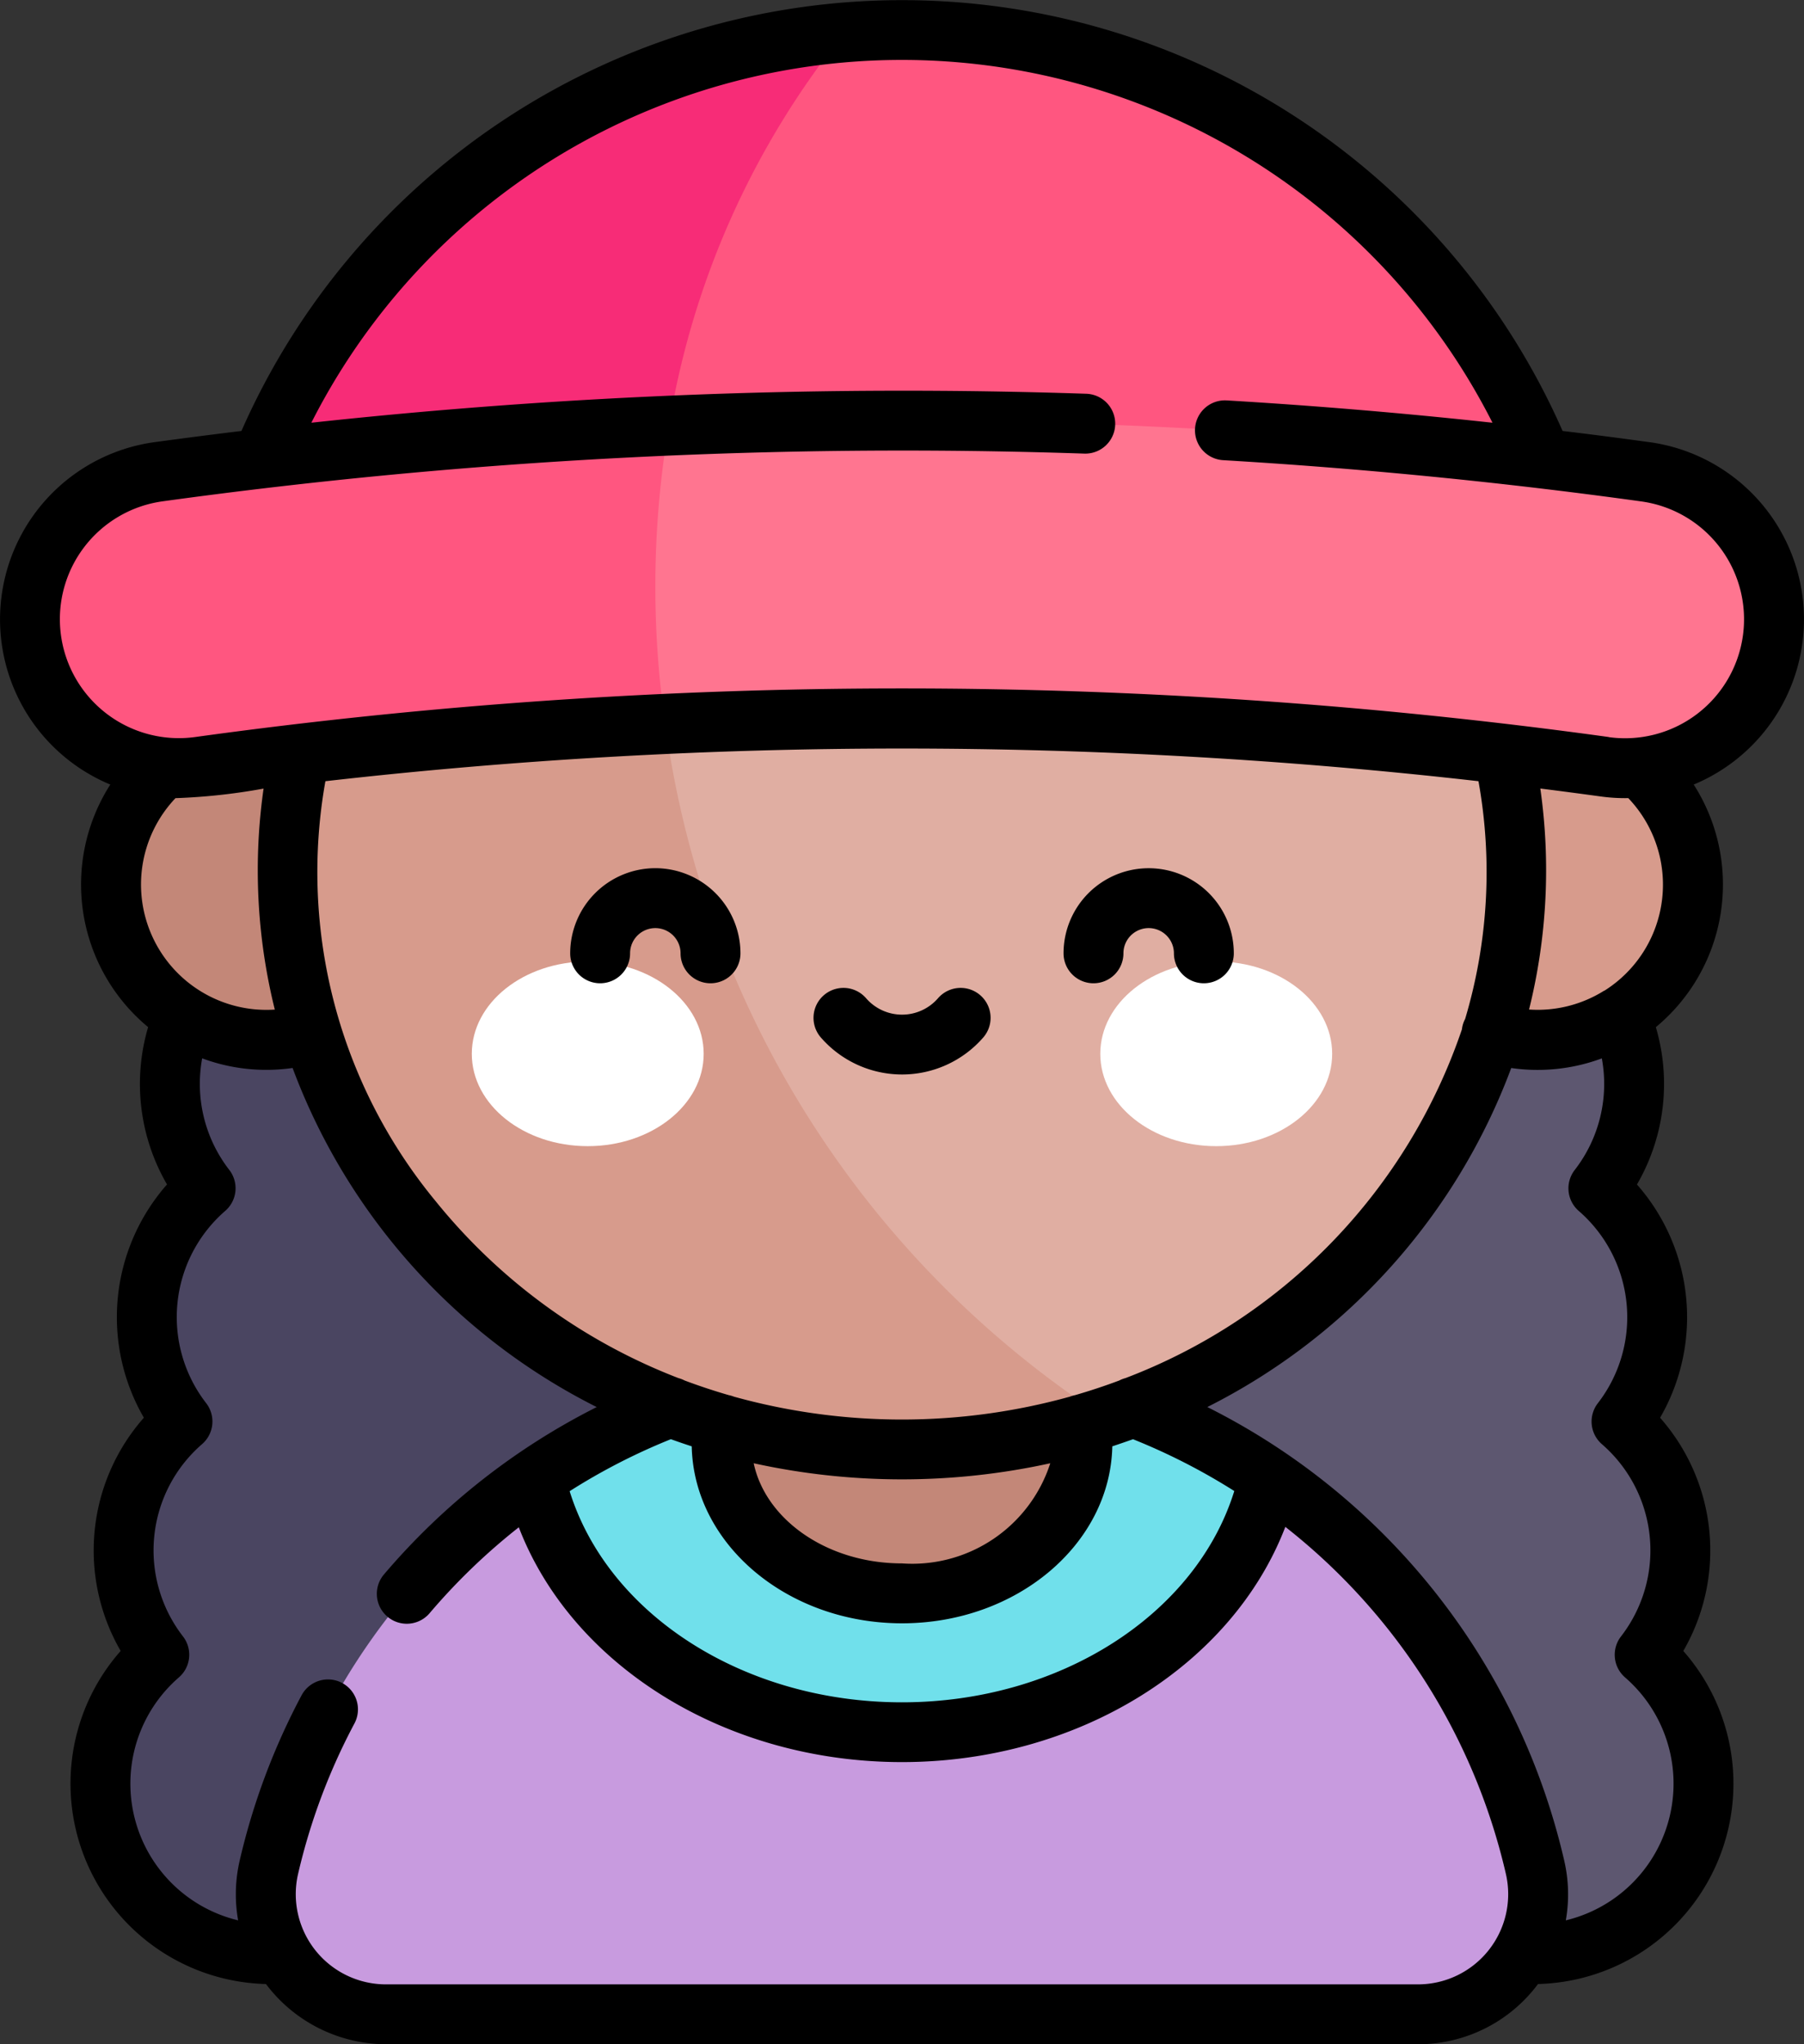<svg xmlns="http://www.w3.org/2000/svg" width="52.235" height="59.2" viewBox="0 0 52.235 59.2">
  <rect x="0" y="0" width="52.235" height="59.2" fill="#333333" stroke="none"/>
  <g id="avatar_8323075" transform="translate(0)">
    <path id="Trazado_945284" data-name="Trazado 945284" d="M328.686,273.006a4.938,4.938,0,0,0-.671-6.754,4.935,4.935,0,0,0-.67-6.754,4.934,4.934,0,0,0,.629-4.984l-3.984.048c-5.274,1.761-8.532,5.745-10.116,11.27,1.337,7.082,4.917,12.491,11.266,15.835a4.939,4.939,0,0,0,3.546-8.661Z" transform="translate(-281.065 -225.086)" fill="#5d5770"/>
    <path id="Trazado_945285" data-name="Trazado 945285" d="M57.7,254.415a4.934,4.934,0,0,0,.629,4.984,4.935,4.935,0,0,0-.67,6.754,4.938,4.938,0,0,0-.671,6.754,4.939,4.939,0,0,0,3.547,8.66c6.474-3.216,10-8.67,11.266-15.835C69.034,257.905,64.324,254.152,57.7,254.415Z" transform="translate(-52.372 -224.986)" fill="#4a4561"/>
    <path id="Trazado_945286" data-name="Trazado 945286" d="M133.446,381.479a18.822,18.822,0,0,0-7.707-11.27H104.5a18.812,18.812,0,0,0-7.707,11.27,3.437,3.437,0,0,0,.37,2.505h0a3.478,3.478,0,0,0,3.024,1.752H130.05A3.481,3.481,0,0,0,133.446,381.479Z" transform="translate(-89 -327.403)" fill="#c89bdf"/>
    <path id="Trazado_945287" data-name="Trazado 945287" d="M181.453,352.4H168.07a18.737,18.737,0,0,0-3.93,2.058h0c.925,4.188,5.33,7.36,10.621,7.36s9.7-3.173,10.621-7.36A18.711,18.711,0,0,0,181.453,352.4Z" transform="translate(-148.644 -311.651)" fill="#70e0eb"/>
    <path id="Trazado_945288" data-name="Trazado 945288" d="M221.226,342.975a3.772,3.772,0,0,1,.039.54c0,2.4-2.339,4.353-5.224,4.353s-5.224-1.949-5.224-4.353a3.774,3.774,0,0,1,.039-.54C213.964,340.593,217.6,340.553,221.226,342.975Z" transform="translate(-189.924 -301.725)" fill="#c38778"/>
    <path id="Trazado_945289" data-name="Trazado 945289" d="M398.864,183.369a4.5,4.5,0,0,1-4.291,7.685c-2-3.094-1.2-5.785.351-8.08C396.674,181.6,398.222,182.281,398.864,183.369Z" transform="translate(-351.382 -161.139)" fill="#d79b8c"/>
    <path id="Trazado_945290" data-name="Trazado 945290" d="M63.412,183.374c-1.327-1.14-2.638-.848-3.94.395a4.5,4.5,0,0,0,4.291,7.685C66.755,188.25,66.088,185.537,63.412,183.374Z" transform="translate(-54.719 -161.54)" fill="#c38778"/>
    <path id="Trazado_945291" data-name="Trazado 945291" d="M220.154,164.175a27.965,27.965,0,0,0-24.279-.864c-.887,9.323,3.619,16.934,12.713,20.072C216.876,180.656,221.961,172.536,220.154,164.175Z" transform="translate(-176.612 -142.34)" fill="#e0aea2"/>
    <path id="Trazado_945292" data-name="Trazado 945292" d="M113.063,181.363q-5.295.244-10.569.864c-2.268,10.493,6.264,20.14,17.424,20.14a18.721,18.721,0,0,0,5.858-.932A28.51,28.51,0,0,1,113.063,181.363Z" transform="translate(-93.8 -160.393)" fill="#d79b8c"/>
    <path id="Trazado_945293" data-name="Trazado 945293" d="M216.8,19.912A20.032,20.032,0,0,0,196.613,7.567c-5.566,2.968-7,6.929-5.1,11.4A43.053,43.053,0,0,0,216.8,19.912Z" transform="translate(-172.151 -6.632)" fill="#ff5680"/>
    <path id="Trazado_945294" data-name="Trazado 945294" d="M112.629,8.089A20.042,20.042,0,0,0,95.755,20.434c3.915,2.185,7.844,2.046,11.778-.948A24.409,24.409,0,0,1,112.629,8.089Z" transform="translate(-88.166 -7.154)" fill="#f72c77"/>
    <path id="Trazado_945295" data-name="Trazado 945295" d="M185.307,105.543a6.769,6.769,0,0,0-.1,8.639,148.885,148.885,0,0,1,27.2,1.238,4.313,4.313,0,0,0,1.178-8.545,157.441,157.441,0,0,0-28.278-1.332Z" transform="translate(-165.94 -93.211)" fill="#ff7590"/>
    <path id="Trazado_945296" data-name="Trazado 945296" d="M56.121,106.65c-5.081.218-10.05.678-14.777,1.332a4.313,4.313,0,0,0,1.178,8.545c4.331-.6,8.857-1.025,13.494-1.238A27.841,27.841,0,0,1,56.121,106.65Z" transform="translate(-36.754 -94.319)" fill="#ff5680"/>
    <ellipse id="Elipse_9815" data-name="Elipse 9815" cx="3.357" cy="2.674" rx="3.357" ry="2.674" transform="translate(31.859 27.844)" fill="#fff"/>
    <ellipse id="Elipse_9816" data-name="Elipse 9816" cx="3.357" cy="2.674" rx="3.357" ry="2.674" transform="translate(13.661 27.844)" fill="#fff"/>
    <path id="Trazado_945297" data-name="Trazado 945297" d="M77.883,12.806q-1.254-.174-2.519-.326a20.9,20.9,0,0,0-38.254,0q-1.261.154-2.519.325a5.18,5.18,0,0,0-1.278,9.915,5.366,5.366,0,0,0,1.095,7.025,5.8,5.8,0,0,0,.547,4.556,5.812,5.812,0,0,0-.67,6.755,5.81,5.81,0,0,0-.672,6.754,5.806,5.806,0,0,0,4.207,9.646A4.367,4.367,0,0,0,41.3,59.2H71.169a4.326,4.326,0,0,0,3.483-1.744,5.806,5.806,0,0,0,4.207-9.645,5.81,5.81,0,0,0-.672-6.754,5.812,5.812,0,0,0-.67-6.755,5.8,5.8,0,0,0,.547-4.556A5.366,5.366,0,0,0,79.16,22.72a5.18,5.18,0,0,0-1.277-9.915ZM35.2,23.114a17.441,17.441,0,0,0,2.551-.277,16.744,16.744,0,0,0,.325,6.4A3.631,3.631,0,0,1,35.2,23.114Zm37.728-.492a14.867,14.867,0,0,1-.386,6.887.834.834,0,0,0-.093.3,16.466,16.466,0,0,1-9.743,10.1.869.869,0,0,0-.178.069q-.629.236-1.279.424a.863.863,0,0,0-.15.044,18.186,18.186,0,0,1-9.73,0,.865.865,0,0,0-.148-.044q-.65-.188-1.281-.425a.874.874,0,0,0-.176-.068,16.81,16.81,0,0,1-7.023-5.114,14.973,14.973,0,0,1-3.2-12.172,147.75,147.75,0,0,1,33.387,0ZM50.148,41.885c.06,2.835,2.767,5.125,6.089,5.125s6.029-2.291,6.089-5.125q.3-.1.6-.206a18.006,18.006,0,0,1,2.932,1.5c-1.111,3.577-5.051,6.119-9.623,6.119s-8.508-2.539-9.622-6.114a17.882,17.882,0,0,1,2.931-1.506q.3.108.6.206Zm1.794.49a20.019,20.019,0,0,0,8.588,0,4.2,4.2,0,0,1-4.294,2.9c-2.153,0-3.945-1.256-4.294-2.9ZM71.17,57.466H41.3a2.612,2.612,0,0,1-2.551-3.195,17.84,17.84,0,0,1,1.633-4.361.867.867,0,0,0-1.531-.815,19.579,19.579,0,0,0-1.792,4.786,4.337,4.337,0,0,0-.045,1.731A4.072,4.072,0,0,1,35.3,48.575a.867.867,0,0,0,.116-1.187,4.071,4.071,0,0,1,.555-5.568.867.867,0,0,0,.117-1.186,4.073,4.073,0,0,1,.553-5.568.867.867,0,0,0,.117-1.186,4.066,4.066,0,0,1-.785-3.231,5.336,5.336,0,0,0,2.618.279,18.042,18.042,0,0,0,8.806,9.82A19.727,19.727,0,0,0,41.232,45.6a.867.867,0,0,0,1.322,1.122,17.98,17.98,0,0,1,2.587-2.493c1.54,4.009,5.99,6.8,11.095,6.8s9.561-2.8,11.1-6.812a17.888,17.888,0,0,1,6.386,10.05A2.613,2.613,0,0,1,71.17,57.466Zm5.886-10.077a.867.867,0,0,0,.116,1.187,4.072,4.072,0,0,1-1.715,7.036,4.327,4.327,0,0,0-.046-1.731A19.623,19.623,0,0,0,65.077,40.747a18.045,18.045,0,0,0,8.8-9.818A5.336,5.336,0,0,0,76.5,30.65a4.066,4.066,0,0,1-.785,3.232.867.867,0,0,0,.117,1.186,4.073,4.073,0,0,1,.553,5.568.867.867,0,0,0,.117,1.186A4.071,4.071,0,0,1,77.056,47.389Zm-.488-18.7a3.622,3.622,0,0,1-2.175.546,16.739,16.739,0,0,0,.326-6.4q.874.11,1.747.23a5.167,5.167,0,0,0,.8.048A3.629,3.629,0,0,1,76.568,28.694Zm.136-7.345a149.5,149.5,0,0,0-40.936,0,3.445,3.445,0,0,1-.94-6.826,156.874,156.874,0,0,1,26.681-1.382.867.867,0,1,0,.058-1.733,158.854,158.854,0,0,0-22.433.839,19.169,19.169,0,0,1,34.2,0c-2.561-.278-5.139-.495-7.707-.647a.867.867,0,0,0-.1,1.731c3.905.231,7.986.623,12.116,1.195a3.445,3.445,0,0,1-.941,6.826Z" transform="translate(-30.119)"/>
    <path id="Trazado_945298" data-name="Trazado 945298" d="M175.372,217.444a2.468,2.468,0,0,0-2.466,2.466.867.867,0,0,0,1.734,0,.731.731,0,1,1,1.462,0,.867.867,0,0,0,1.734,0A2.468,2.468,0,0,0,175.372,217.444Z" transform="translate(-156.396 -192.302)"/>
    <path id="Trazado_945299" data-name="Trazado 945299" d="M297.32,220.777a.867.867,0,0,0,.867-.867.731.731,0,1,1,1.462,0,.867.867,0,1,0,1.734,0,2.465,2.465,0,1,0-4.93,0A.867.867,0,0,0,297.32,220.777Z" transform="translate(-265.658 -192.302)"/>
    <path id="Trazado_945300" data-name="Trazado 945300" d="M235.361,247.722a.867.867,0,1,0-1.307,1.14,3.115,3.115,0,0,0,4.7,0,.867.867,0,0,0-1.307-1.14A1.378,1.378,0,0,1,235.361,247.722Z" transform="translate(-210.285 -218.816)"/>
  </g>
</svg>
